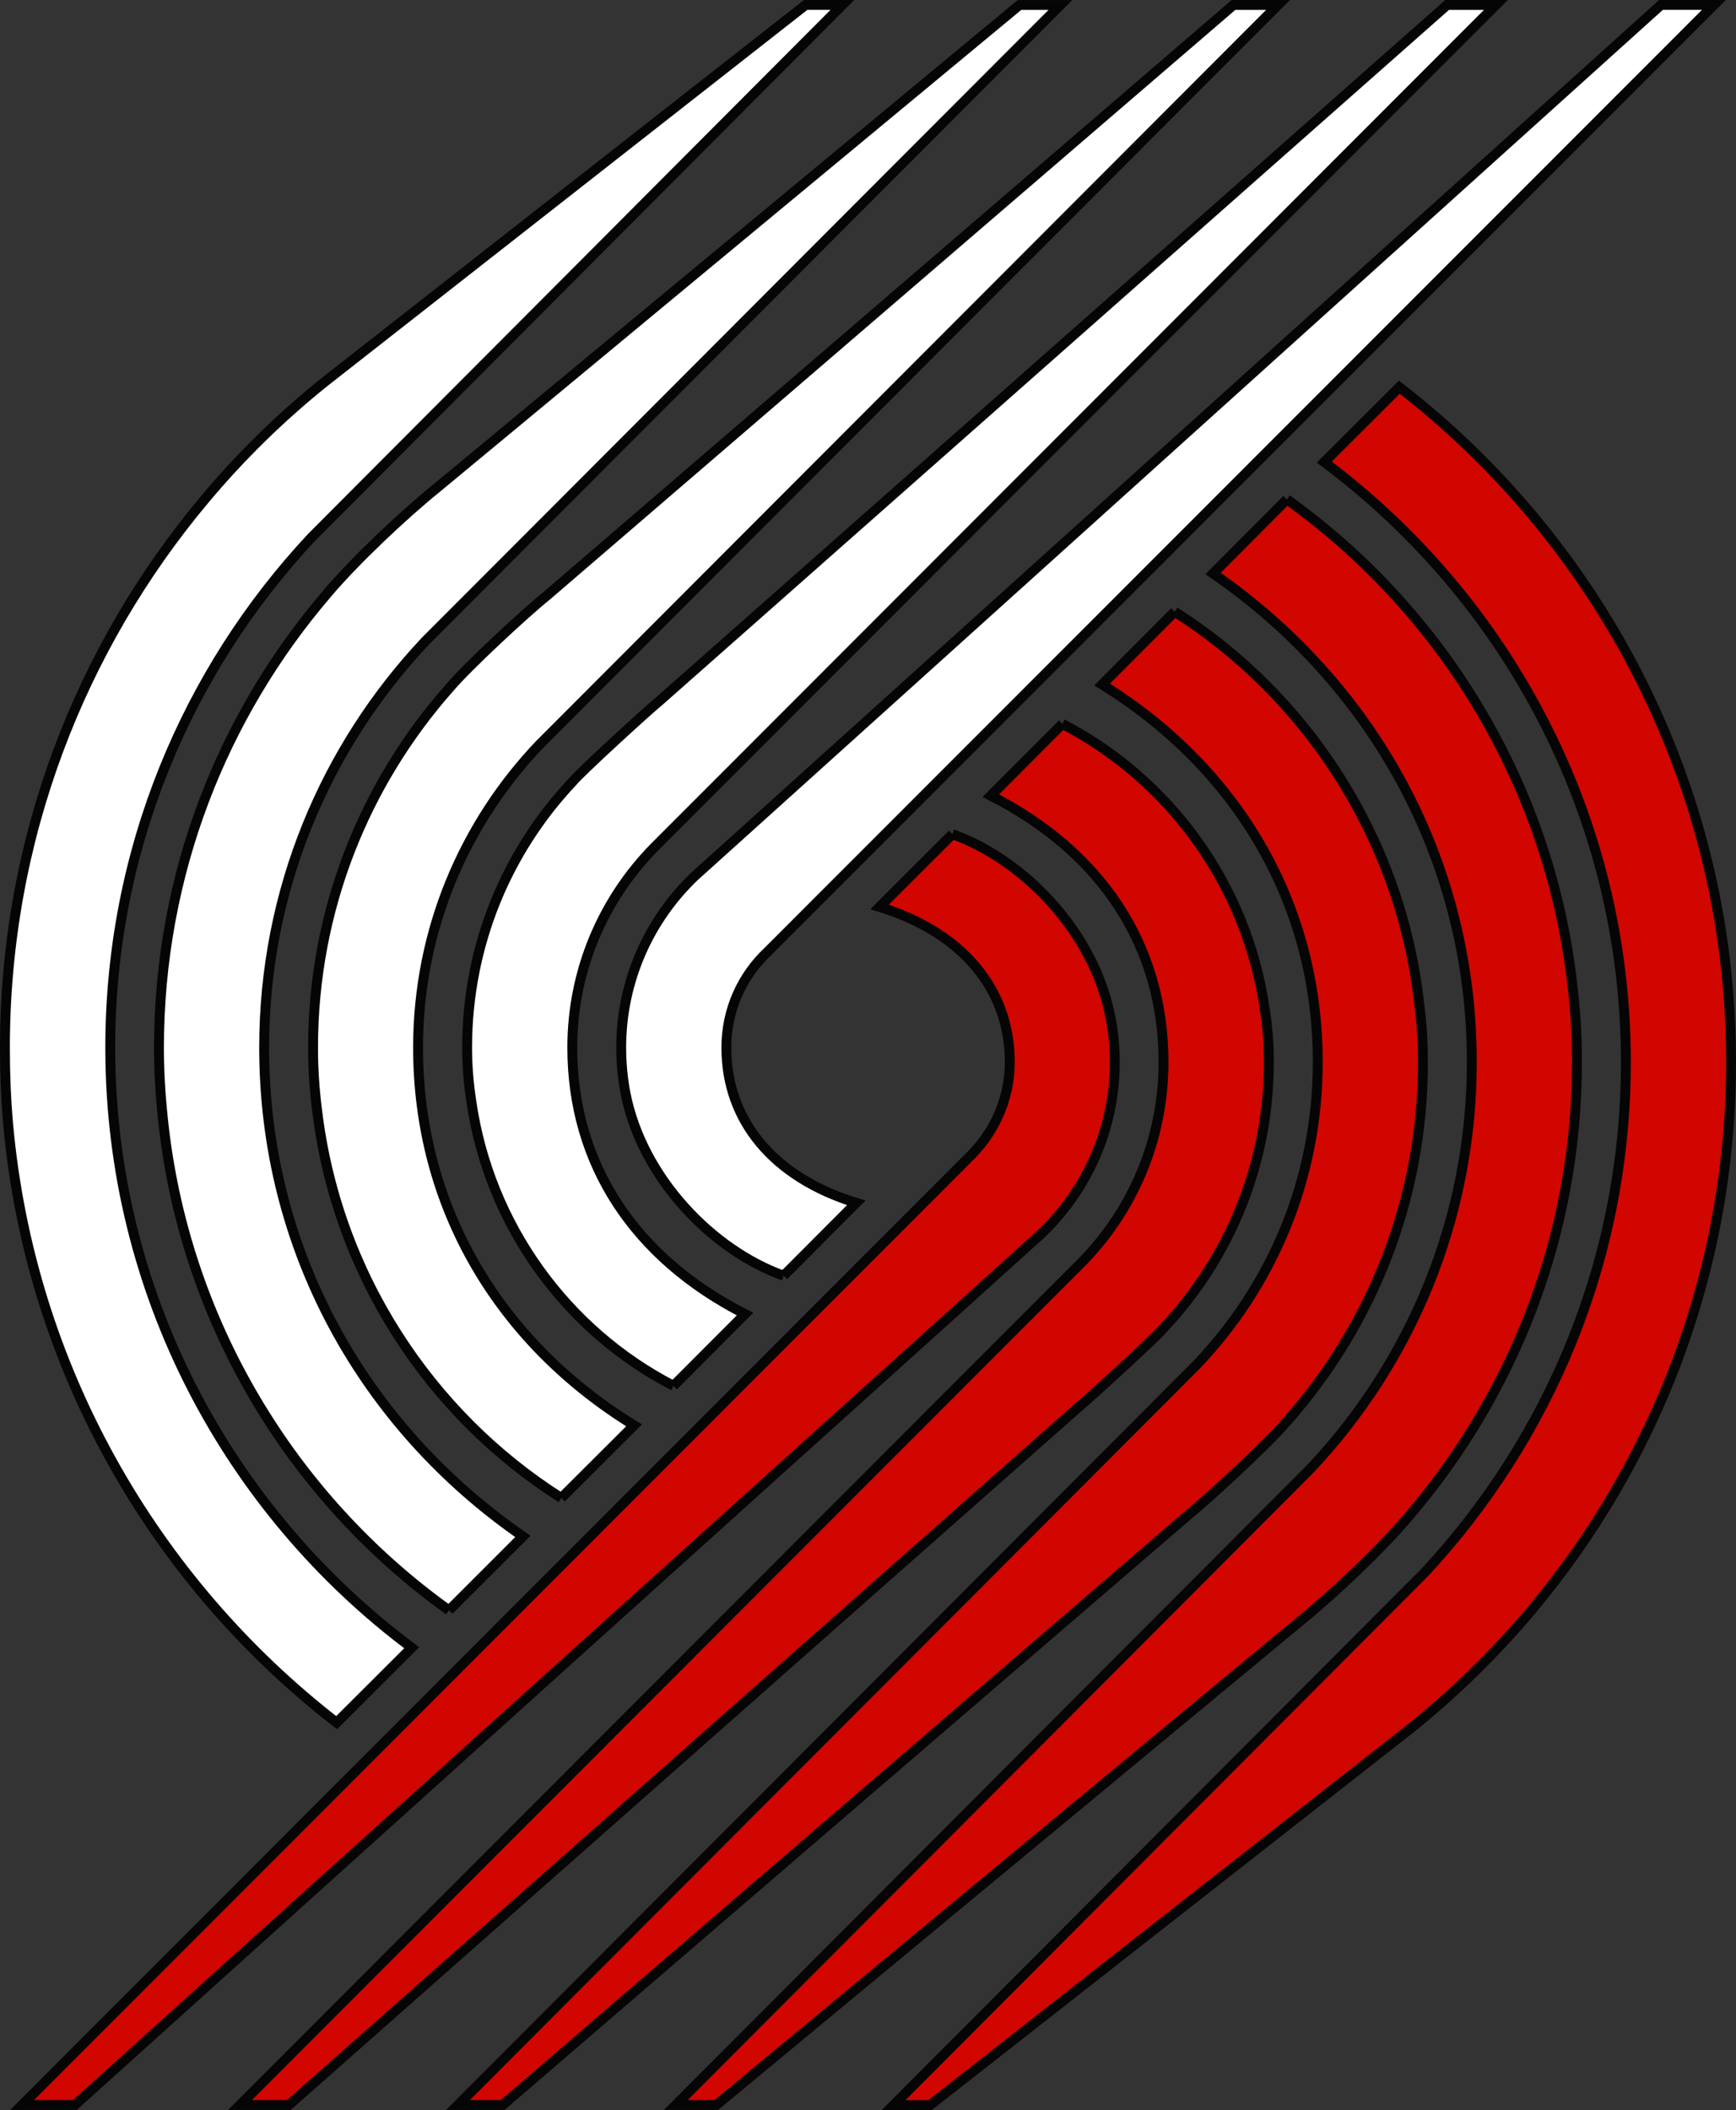 <?xml version="1.0" encoding="utf-8"?>
<!-- Generator: Adobe Illustrator 16.0.4, SVG Export Plug-In . SVG Version: 6.00 Build 0)  -->
<!DOCTYPE svg PUBLIC "-//W3C//DTD SVG 1.1//EN" "http://www.w3.org/Graphics/SVG/1.1/DTD/svg11.dtd">
<svg version="1.1" id="Layer_1" xmlns="http://www.w3.org/2000/svg" xmlns:xlink="http://www.w3.org/1999/xlink" x="0px" y="0px" viewBox="-2.387 39.168 175.802 213.633"
	 enable-background="new -2.387 39.168 175.802 213.633" xml:space="preserve">
<rect x="-2.387" y="39.168" width="175.802" height="213.633" fill="#333333" stroke="none"/>
<g>
	<path fill="#FFFFFF" stroke="#050505" d="M76.968,168.331l7.353-7.374c-8.402-2.587-13.152-8.345-13.152-15.717
		c0-3.846,1.606-7.298,4.209-9.736l95.796-95.836h-5.36l-90.131,81.253l-7.724,6.96c-4.581,4.37-7.438,10.541-7.438,17.359
		c0,1.587,0.151,3.142,0.439,4.634C62.649,158.472,69.802,165.77,76.968,168.331"/>
	<path fill="#FFFFFF" stroke="#050505" d="M65.812,179.479l7.251-7.262c-11.24-5.721-17.495-15.25-17.495-26.978
		c0-7.877,3.146-14.998,8.257-20.226l85.273-85.343h-4.938l-79.786,70.485c-1.099,0.887-7.911,7.103-8.807,8.187
		c-6.609,7.029-10.649,16.485-10.649,26.897c0,1.852,0.151,3.643,0.421,5.41C47.15,163.252,55.027,173.908,65.812,179.479"/>
	<path fill="#FFFFFF" stroke="#050505" d="M54.452,190.835l7.372-7.352c-13.709-8.425-21.875-22.142-21.875-38.246
		c0-11.909,4.7-22.72,12.325-30.705l74.765-74.863h-4.512l-69.46,59.742c-2.214,1.774-8.098,7.226-9.924,9.388
		c-8.586,9.695-13.827,22.469-13.827,36.437c0,2.087,0.135,4.146,0.388,6.17C31.649,168.027,41.082,182.361,54.452,190.835"/>
	<path fill="#FFFFFF" stroke="#050505" d="M43.075,202.211l7.489-7.486c-16.092-11.106-26.201-29.014-26.201-49.483
		c0-15.947,6.222-30.438,16.346-41.177l64.288-64.392h-4.144L41.757,88.646c-3.312,2.675-8.282,7.366-11.021,10.628
		c-10.599,12.352-17.024,28.433-17.024,45.967c0,2.338,0.136,4.648,0.372,6.942C16.164,172.808,27.134,190.801,43.075,202.211"/>
	<path fill="#FFFFFF" stroke="#050505" d="M-1.567,152.939c2.214,24.639,14.756,46.312,33.269,60.647l7.605-7.589
		c-18.526-13.829-30.529-35.922-30.529-60.762c0-19.963,7.742-38.141,20.404-51.675l53.739-53.894h-3.719L30.448,77.87
		c-4.412,3.544-8.47,7.518-12.104,11.859C5.736,104.76-1.887,124.127-1.887,145.236C-1.889,147.845-1.788,150.412-1.567,152.939"/>
	<path fill="#D10600" stroke="#050505" d="M94.057,123.629l-7.37,7.364c8.417,2.596,13.185,8.344,13.185,15.716
		c0,3.835-1.658,7.294-4.242,9.737l-95.778,95.851h5.341l90.168-81.26l7.707-6.959c4.582-4.377,7.439-10.555,7.439-17.369
		c0-1.592-0.154-3.139-0.458-4.629C108.358,133.462,101.226,126.172,94.057,123.629"/>
	<path fill="#D10600" stroke="#050505" d="M105.197,112.463l-7.25,7.268c11.273,5.731,17.495,15.252,17.495,26.978
		c0,7.859-3.129,14.997-8.23,20.209l-85.298,85.379h4.952l79.784-70.495c1.101-0.903,7.913-7.114,8.828-8.196
		c6.59-7.022,10.631-16.499,10.631-26.896c0-1.834-0.135-3.649-0.422-5.4C123.859,128.684,115.999,118.056,105.197,112.463"/>
	<path fill="#D10600" stroke="#050505" d="M116.572,101.104l-7.352,7.374c13.658,8.439,21.842,22.139,21.842,38.237
		c0,11.89-4.667,22.71-12.34,30.708L43.99,252.297h4.529l69.442-59.756c2.196-1.788,8.08-7.237,9.904-9.382
		c8.621-9.706,13.847-22.456,13.847-36.444c0-2.092-0.135-4.172-0.408-6.162C139.378,123.929,129.928,109.584,116.572,101.104"/>
	<path fill="#D10600" stroke="#050505" d="M127.933,89.729l-7.473,7.506c16.11,11.101,26.202,29.009,26.202,49.477
		c0,15.94-6.238,30.443-16.363,41.182l-64.252,64.403h4.107l59.115-48.986c3.311-2.672,8.283-7.37,11.006-10.614
		c10.594-12.378,17.034-28.45,17.034-45.983c0-2.345-0.114-4.682-0.37-6.939C154.878,119.145,143.89,101.142,127.933,89.729"/>
	<path fill="#D10600" stroke="#050505" d="M172.577,139.004c-2.18-24.621-14.74-46.305-33.252-60.635l-7.607,7.583
		c18.527,13.84,30.545,35.917,30.545,60.766c0,19.96-7.775,38.136-20.401,51.692l-53.754,53.892h3.701l48.784-38.236
		c4.378-3.534,8.436-7.506,12.086-11.836c12.611-15.025,20.236-34.411,20.236-55.51
		C172.915,144.116,172.795,141.537,172.577,139.004"/>
</g>
</svg>
